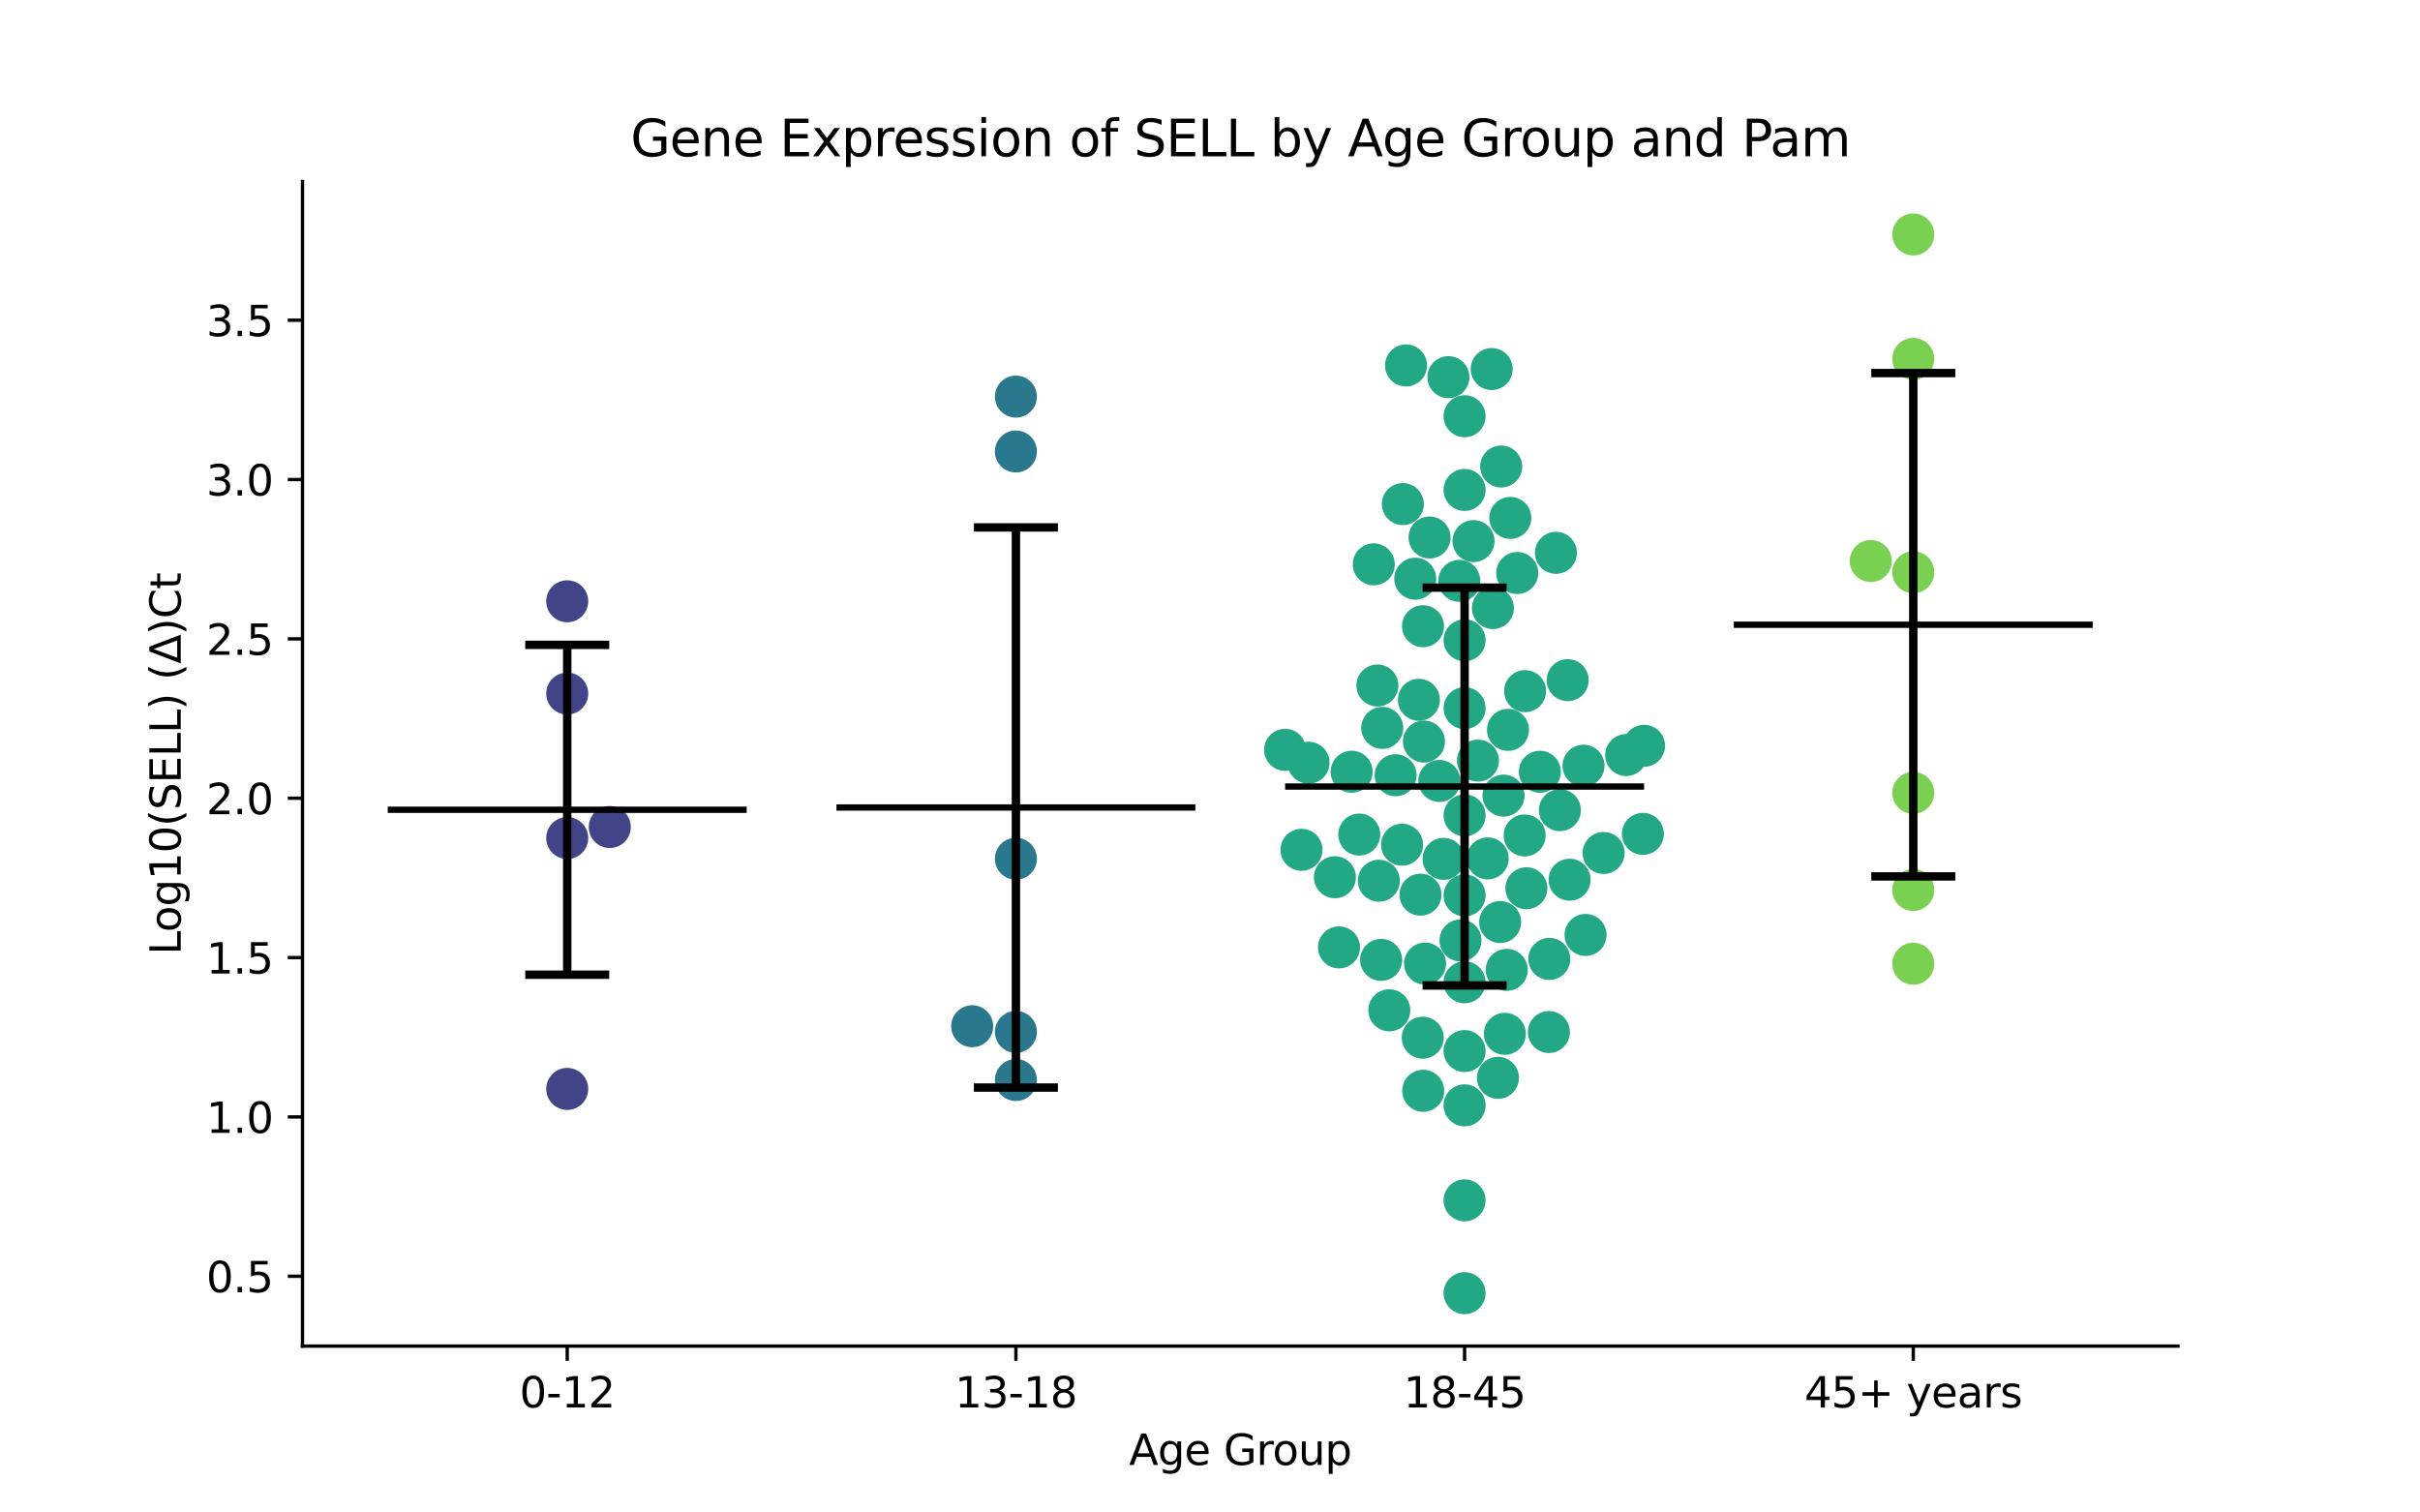 <?xml version="1.0" encoding="utf-8" standalone="no"?>
<!DOCTYPE svg PUBLIC "-//W3C//DTD SVG 1.1//EN"
  "http://www.w3.org/Graphics/SVG/1.1/DTD/svg11.dtd">
<svg xmlns:xlink="http://www.w3.org/1999/xlink" width="576pt" height="360pt" viewBox="0 0 576 360" xmlns="http://www.w3.org/2000/svg" version="1.1">
 <defs>
  <style type="text/css">*{stroke-linejoin: round; stroke-linecap: butt}</style>
 </defs>
 <g id="figure_1">
  <g id="patch_1">
   <path d="M 0 360 
L 576 360 
L 576 0 
L 0 0 
z
" style="fill: #ffffff"/>
  </g>
  <g id="axes_1">
   <g id="patch_2">
    <path d="M 72 320.4 
L 518.4 320.4 
L 518.4 43.2 
L 72 43.2 
z
" style="fill: #ffffff"/>
   </g>
   <g id="PathCollection_1">
    <defs>
     <path id="C0_0_afba7a6659" d="M 0 5 
C 1.326 5 2.598 4.473 3.536 3.536 
C 4.473 2.598 5 1.326 5 -0 
C 5 -1.326 4.473 -2.598 3.536 -3.536 
C 2.598 -4.473 1.326 -5 0 -5 
C -1.326 -5 -2.598 -4.473 -3.536 -3.536 
C -4.473 -2.598 -5 -1.326 -5 0 
C -5 1.326 -4.473 2.598 -3.536 3.536 
C -2.598 4.473 -1.326 5 0 5 
z
"/>
    </defs>
    <g clip-path="url(#p7cec941203)">
     <use xlink:href="#C0_0_afba7a6659" x="145.14" y="196.845" style="fill: #414487"/>
    </g>
    <g clip-path="url(#p7cec941203)">
     <use xlink:href="#C0_0_afba7a6659" x="135.009" y="199.471" style="fill: #414487"/>
    </g>
    <g clip-path="url(#p7cec941203)">
     <use xlink:href="#C0_0_afba7a6659" x="135.009" y="143.119" style="fill: #414487"/>
    </g>
    <g clip-path="url(#p7cec941203)">
     <use xlink:href="#C0_0_afba7a6659" x="135.009" y="259.182" style="fill: #414487"/>
    </g>
    <g clip-path="url(#p7cec941203)">
     <use xlink:href="#C0_0_afba7a6659" x="135.009" y="165.081" style="fill: #414487"/>
    </g>
   </g>
   <g id="PathCollection_2">
    <defs>
     <path id="C1_0_1afc6a3af4" d="M 0 5 
C 1.326 5 2.598 4.473 3.536 3.536 
C 4.473 2.598 5 1.326 5 -0 
C 5 -1.326 4.473 -2.598 3.536 -3.536 
C 2.598 -4.473 1.326 -5 0 -5 
C -1.326 -5 -2.598 -4.473 -3.536 -3.536 
C -4.473 -2.598 -5 -1.326 -5 0 
C -5 1.326 -4.473 2.598 -3.536 3.536 
C -2.598 4.473 -1.326 5 0 5 
z
"/>
    </defs>
    <g clip-path="url(#p7cec941203)">
     <use xlink:href="#C1_0_1afc6a3af4" x="241.803" y="245.612" style="fill: #2a788e"/>
    </g>
    <g clip-path="url(#p7cec941203)">
     <use xlink:href="#C1_0_1afc6a3af4" x="241.803" y="257.061" style="fill: #2a788e"/>
    </g>
    <g clip-path="url(#p7cec941203)">
     <use xlink:href="#C1_0_1afc6a3af4" x="241.803" y="107.458" style="fill: #2a788e"/>
    </g>
    <g clip-path="url(#p7cec941203)">
     <use xlink:href="#C1_0_1afc6a3af4" x="241.803" y="94.395" style="fill: #2a788e"/>
    </g>
    <g clip-path="url(#p7cec941203)">
     <use xlink:href="#C1_0_1afc6a3af4" x="241.803" y="204.395" style="fill: #2a788e"/>
    </g>
    <g clip-path="url(#p7cec941203)">
     <use xlink:href="#C1_0_1afc6a3af4" x="231.399" y="244.264" style="fill: #2a788e"/>
    </g>
   </g>
   <g id="PathCollection_3">
    <defs>
     <path id="C2_0_639f86ba5f" d="M 0 5 
C 1.326 5 2.598 4.473 3.536 3.536 
C 4.473 2.598 5 1.326 5 -0 
C 5 -1.326 4.473 -2.598 3.536 -3.536 
C 2.598 -4.473 1.326 -5 0 -5 
C -1.326 -5 -2.598 -4.473 -3.536 -3.536 
C -4.473 -2.598 -5 -1.326 -5 0 
C -5 1.326 -4.473 2.598 -3.536 3.536 
C -2.598 4.473 -1.326 5 0 5 
z
"/>
    </defs>
    <g clip-path="url(#p7cec941203)">
     <use xlink:href="#C2_0_639f86ba5f" x="343.596" y="204.43" style="fill: #22a884"/>
    </g>
    <g clip-path="url(#p7cec941203)">
     <use xlink:href="#C2_0_639f86ba5f" x="317.73" y="208.802" style="fill: #22a884"/>
    </g>
    <g clip-path="url(#p7cec941203)">
     <use xlink:href="#C2_0_639f86ba5f" x="357.864" y="189.369" style="fill: #22a884"/>
    </g>
    <g clip-path="url(#p7cec941203)">
     <use xlink:href="#C2_0_639f86ba5f" x="318.706" y="225.495" style="fill: #22a884"/>
    </g>
    <g clip-path="url(#p7cec941203)">
     <use xlink:href="#C2_0_639f86ba5f" x="342.582" y="185.875" style="fill: #22a884"/>
    </g>
    <g clip-path="url(#p7cec941203)">
     <use xlink:href="#C2_0_639f86ba5f" x="363.003" y="164.504" style="fill: #22a884"/>
    </g>
    <g clip-path="url(#p7cec941203)">
     <use xlink:href="#C2_0_639f86ba5f" x="323.523" y="198.639" style="fill: #22a884"/>
    </g>
    <g clip-path="url(#p7cec941203)">
     <use xlink:href="#C2_0_639f86ba5f" x="327.845" y="163.158" style="fill: #22a884"/>
    </g>
    <g clip-path="url(#p7cec941203)">
     <use xlink:href="#C2_0_639f86ba5f" x="361.128" y="136.389" style="fill: #22a884"/>
    </g>
    <g clip-path="url(#p7cec941203)">
     <use xlink:href="#C2_0_639f86ba5f" x="340.262" y="127.939" style="fill: #22a884"/>
    </g>
    <g clip-path="url(#p7cec941203)">
     <use xlink:href="#C2_0_639f86ba5f" x="391.315" y="177.513" style="fill: #22a884"/>
    </g>
    <g clip-path="url(#p7cec941203)">
     <use xlink:href="#C2_0_639f86ba5f" x="344.748" y="89.768" style="fill: #22a884"/>
    </g>
    <g clip-path="url(#p7cec941203)">
     <use xlink:href="#C2_0_639f86ba5f" x="337.716" y="166.567" style="fill: #22a884"/>
    </g>
    <g clip-path="url(#p7cec941203)">
     <use xlink:href="#C2_0_639f86ba5f" x="305.879" y="178.481" style="fill: #22a884"/>
    </g>
    <g clip-path="url(#p7cec941203)">
     <use xlink:href="#C2_0_639f86ba5f" x="359.48" y="123.27" style="fill: #22a884"/>
    </g>
    <g clip-path="url(#p7cec941203)">
     <use xlink:href="#C2_0_639f86ba5f" x="321.715" y="183.69" style="fill: #22a884"/>
    </g>
    <g clip-path="url(#p7cec941203)">
     <use xlink:href="#C2_0_639f86ba5f" x="355.339" y="144.732" style="fill: #22a884"/>
    </g>
    <g clip-path="url(#p7cec941203)">
     <use xlink:href="#C2_0_639f86ba5f" x="311.46" y="181.545" style="fill: #22a884"/>
    </g>
    <g clip-path="url(#p7cec941203)">
     <use xlink:href="#C2_0_639f86ba5f" x="328.994" y="173.253" style="fill: #22a884"/>
    </g>
    <g clip-path="url(#p7cec941203)">
     <use xlink:href="#C2_0_639f86ba5f" x="391.034" y="198.476" style="fill: #22a884"/>
    </g>
    <g clip-path="url(#p7cec941203)">
     <use xlink:href="#C2_0_639f86ba5f" x="357.31" y="111.037" style="fill: #22a884"/>
    </g>
    <g clip-path="url(#p7cec941203)">
     <use xlink:href="#C2_0_639f86ba5f" x="351.772" y="181.037" style="fill: #22a884"/>
    </g>
    <g clip-path="url(#p7cec941203)">
     <use xlink:href="#C2_0_639f86ba5f" x="350.724" y="128.79" style="fill: #22a884"/>
    </g>
    <g clip-path="url(#p7cec941203)">
     <use xlink:href="#C2_0_639f86ba5f" x="366.509" y="183.694" style="fill: #22a884"/>
    </g>
    <g clip-path="url(#p7cec941203)">
     <use xlink:href="#C2_0_639f86ba5f" x="348.597" y="152.398" style="fill: #22a884"/>
    </g>
    <g clip-path="url(#p7cec941203)">
     <use xlink:href="#C2_0_639f86ba5f" x="333.902" y="119.983" style="fill: #22a884"/>
    </g>
    <g clip-path="url(#p7cec941203)">
     <use xlink:href="#C2_0_639f86ba5f" x="332.179" y="184.521" style="fill: #22a884"/>
    </g>
    <g clip-path="url(#p7cec941203)">
     <use xlink:href="#C2_0_639f86ba5f" x="348.597" y="99.072" style="fill: #22a884"/>
    </g>
    <g clip-path="url(#p7cec941203)">
     <use xlink:href="#C2_0_639f86ba5f" x="355.051" y="87.841" style="fill: #22a884"/>
    </g>
    <g clip-path="url(#p7cec941203)">
     <use xlink:href="#C2_0_639f86ba5f" x="348.597" y="233.799" style="fill: #22a884"/>
    </g>
    <g clip-path="url(#p7cec941203)">
     <use xlink:href="#C2_0_639f86ba5f" x="347.339" y="138.256" style="fill: #22a884"/>
    </g>
    <g clip-path="url(#p7cec941203)">
     <use xlink:href="#C2_0_639f86ba5f" x="348.597" y="116.617" style="fill: #22a884"/>
    </g>
    <g clip-path="url(#p7cec941203)">
     <use xlink:href="#C2_0_639f86ba5f" x="334.662" y="86.987" style="fill: #22a884"/>
    </g>
    <g clip-path="url(#p7cec941203)">
     <use xlink:href="#C2_0_639f86ba5f" x="309.777" y="202.273" style="fill: #22a884"/>
    </g>
    <g clip-path="url(#p7cec941203)">
     <use xlink:href="#C2_0_639f86ba5f" x="338.747" y="259.628" style="fill: #22a884"/>
    </g>
    <g clip-path="url(#p7cec941203)">
     <use xlink:href="#C2_0_639f86ba5f" x="368.664" y="245.643" style="fill: #22a884"/>
    </g>
    <g clip-path="url(#p7cec941203)">
     <use xlink:href="#C2_0_639f86ba5f" x="338.642" y="246.99" style="fill: #22a884"/>
    </g>
    <g clip-path="url(#p7cec941203)">
     <use xlink:href="#C2_0_639f86ba5f" x="373.585" y="209.389" style="fill: #22a884"/>
    </g>
    <g clip-path="url(#p7cec941203)">
     <use xlink:href="#C2_0_639f86ba5f" x="348.597" y="307.8" style="fill: #22a884"/>
    </g>
    <g clip-path="url(#p7cec941203)">
     <use xlink:href="#C2_0_639f86ba5f" x="348.597" y="194.071" style="fill: #22a884"/>
    </g>
    <g clip-path="url(#p7cec941203)">
     <use xlink:href="#C2_0_639f86ba5f" x="362.89" y="198.85" style="fill: #22a884"/>
    </g>
    <g clip-path="url(#p7cec941203)">
     <use xlink:href="#C2_0_639f86ba5f" x="330.681" y="240.47" style="fill: #22a884"/>
    </g>
    <g clip-path="url(#p7cec941203)">
     <use xlink:href="#C2_0_639f86ba5f" x="328.73" y="228.473" style="fill: #22a884"/>
    </g>
    <g clip-path="url(#p7cec941203)">
     <use xlink:href="#C2_0_639f86ba5f" x="348.597" y="168.545" style="fill: #22a884"/>
    </g>
    <g clip-path="url(#p7cec941203)">
     <use xlink:href="#C2_0_639f86ba5f" x="371.276" y="192.833" style="fill: #22a884"/>
    </g>
    <g clip-path="url(#p7cec941203)">
     <use xlink:href="#C2_0_639f86ba5f" x="357.063" y="219.459" style="fill: #22a884"/>
    </g>
    <g clip-path="url(#p7cec941203)">
     <use xlink:href="#C2_0_639f86ba5f" x="356.535" y="256.546" style="fill: #22a884"/>
    </g>
    <g clip-path="url(#p7cec941203)">
     <use xlink:href="#C2_0_639f86ba5f" x="348.597" y="250.17" style="fill: #22a884"/>
    </g>
    <g clip-path="url(#p7cec941203)">
     <use xlink:href="#C2_0_639f86ba5f" x="328.193" y="209.632" style="fill: #22a884"/>
    </g>
    <g clip-path="url(#p7cec941203)">
     <use xlink:href="#C2_0_639f86ba5f" x="363.303" y="211.417" style="fill: #22a884"/>
    </g>
    <g clip-path="url(#p7cec941203)">
     <use xlink:href="#C2_0_639f86ba5f" x="358.93" y="173.721" style="fill: #22a884"/>
    </g>
    <g clip-path="url(#p7cec941203)">
     <use xlink:href="#C2_0_639f86ba5f" x="381.682" y="203.023" style="fill: #22a884"/>
    </g>
    <g clip-path="url(#p7cec941203)">
     <use xlink:href="#C2_0_639f86ba5f" x="348.597" y="213.118" style="fill: #22a884"/>
    </g>
    <g clip-path="url(#p7cec941203)">
     <use xlink:href="#C2_0_639f86ba5f" x="338.702" y="149.053" style="fill: #22a884"/>
    </g>
    <g clip-path="url(#p7cec941203)">
     <use xlink:href="#C2_0_639f86ba5f" x="333.712" y="201.056" style="fill: #22a884"/>
    </g>
    <g clip-path="url(#p7cec941203)">
     <use xlink:href="#C2_0_639f86ba5f" x="368.766" y="228.24" style="fill: #22a884"/>
    </g>
    <g clip-path="url(#p7cec941203)">
     <use xlink:href="#C2_0_639f86ba5f" x="339.189" y="229.36" style="fill: #22a884"/>
    </g>
    <g clip-path="url(#p7cec941203)">
     <use xlink:href="#C2_0_639f86ba5f" x="373.138" y="161.889" style="fill: #22a884"/>
    </g>
    <g clip-path="url(#p7cec941203)">
     <use xlink:href="#C2_0_639f86ba5f" x="354.095" y="204.313" style="fill: #22a884"/>
    </g>
    <g clip-path="url(#p7cec941203)">
     <use xlink:href="#C2_0_639f86ba5f" x="348.597" y="263.091" style="fill: #22a884"/>
    </g>
    <g clip-path="url(#p7cec941203)">
     <use xlink:href="#C2_0_639f86ba5f" x="387.056" y="179.718" style="fill: #22a884"/>
    </g>
    <g clip-path="url(#p7cec941203)">
     <use xlink:href="#C2_0_639f86ba5f" x="358.631" y="230.852" style="fill: #22a884"/>
    </g>
    <g clip-path="url(#p7cec941203)">
     <use xlink:href="#C2_0_639f86ba5f" x="326.985" y="134.323" style="fill: #22a884"/>
    </g>
    <g clip-path="url(#p7cec941203)">
     <use xlink:href="#C2_0_639f86ba5f" x="336.853" y="137.742" style="fill: #22a884"/>
    </g>
    <g clip-path="url(#p7cec941203)">
     <use xlink:href="#C2_0_639f86ba5f" x="370.336" y="131.583" style="fill: #22a884"/>
    </g>
    <g clip-path="url(#p7cec941203)">
     <use xlink:href="#C2_0_639f86ba5f" x="347.625" y="223.842" style="fill: #22a884"/>
    </g>
    <g clip-path="url(#p7cec941203)">
     <use xlink:href="#C2_0_639f86ba5f" x="348.597" y="285.707" style="fill: #22a884"/>
    </g>
    <g clip-path="url(#p7cec941203)">
     <use xlink:href="#C2_0_639f86ba5f" x="358.174" y="246.069" style="fill: #22a884"/>
    </g>
    <g clip-path="url(#p7cec941203)">
     <use xlink:href="#C2_0_639f86ba5f" x="338.099" y="212.95" style="fill: #22a884"/>
    </g>
    <g clip-path="url(#p7cec941203)">
     <use xlink:href="#C2_0_639f86ba5f" x="377.388" y="222.532" style="fill: #22a884"/>
    </g>
    <g clip-path="url(#p7cec941203)">
     <use xlink:href="#C2_0_639f86ba5f" x="338.924" y="176.501" style="fill: #22a884"/>
    </g>
    <g clip-path="url(#p7cec941203)">
     <use xlink:href="#C2_0_639f86ba5f" x="376.9" y="182.256" style="fill: #22a884"/>
    </g>
   </g>
   <g id="PathCollection_4">
    <defs>
     <path id="C3_0_ea551d5906" d="M 0 5 
C 1.326 5 2.598 4.473 3.536 3.536 
C 4.473 2.598 5 1.326 5 -0 
C 5 -1.326 4.473 -2.598 3.536 -3.536 
C 2.598 -4.473 1.326 -5 0 -5 
C -1.326 -5 -2.598 -4.473 -3.536 -3.536 
C -4.473 -2.598 -5 -1.326 -5 0 
C -5 1.326 -4.473 2.598 -3.536 3.536 
C -2.598 4.473 -1.326 5 0 5 
z
"/>
    </defs>
    <g clip-path="url(#p7cec941203)">
     <use xlink:href="#C3_0_ea551d5906" x="455.391" y="211.824" style="fill: #7ad151"/>
    </g>
    <g clip-path="url(#p7cec941203)">
     <use xlink:href="#C3_0_ea551d5906" x="445.273" y="133.534" style="fill: #7ad151"/>
    </g>
    <g clip-path="url(#p7cec941203)">
     <use xlink:href="#C3_0_ea551d5906" x="455.391" y="55.8" style="fill: #7ad151"/>
    </g>
    <g clip-path="url(#p7cec941203)">
     <use xlink:href="#C3_0_ea551d5906" x="455.391" y="229.39" style="fill: #7ad151"/>
    </g>
    <g clip-path="url(#p7cec941203)">
     <use xlink:href="#C3_0_ea551d5906" x="455.391" y="136.207" style="fill: #7ad151"/>
    </g>
    <g clip-path="url(#p7cec941203)">
     <use xlink:href="#C3_0_ea551d5906" x="455.391" y="85.426" style="fill: #7ad151"/>
    </g>
    <g clip-path="url(#p7cec941203)">
     <use xlink:href="#C3_0_ea551d5906" x="455.391" y="188.714" style="fill: #7ad151"/>
    </g>
   </g>
   <g id="matplotlib.axis_1">
    <g id="xtick_1">
     <g id="line2d_1">
      <defs>
       <path id="m399b4a5ace" d="M 0 0 
L 0 3.5 
" style="stroke: #000000; stroke-width: 0.8"/>
      </defs>
      <g>
       <use xlink:href="#m399b4a5ace" x="135.009" y="320.4" style="stroke: #000000; stroke-width: 0.8"/>
      </g>
     </g>
     <g id="text_1">
      <!-- 0-12 -->
      <g transform="translate(123.661 334.998) scale(0.1 -0.1)">
       <defs>
        <path id="DejaVuSans-30" d="M 2034 4250 
Q 1547 4250 1301 3770 
Q 1056 3291 1056 2328 
Q 1056 1369 1301 889 
Q 1547 409 2034 409 
Q 2525 409 2770 889 
Q 3016 1369 3016 2328 
Q 3016 3291 2770 3770 
Q 2525 4250 2034 4250 
z
M 2034 4750 
Q 2819 4750 3233 4129 
Q 3647 3509 3647 2328 
Q 3647 1150 3233 529 
Q 2819 -91 2034 -91 
Q 1250 -91 836 529 
Q 422 1150 422 2328 
Q 422 3509 836 4129 
Q 1250 4750 2034 4750 
z
" transform="scale(0.016)"/>
        <path id="DejaVuSans-2d" d="M 313 2009 
L 1997 2009 
L 1997 1497 
L 313 1497 
L 313 2009 
z
" transform="scale(0.016)"/>
        <path id="DejaVuSans-31" d="M 794 531 
L 1825 531 
L 1825 4091 
L 703 3866 
L 703 4441 
L 1819 4666 
L 2450 4666 
L 2450 531 
L 3481 531 
L 3481 0 
L 794 0 
L 794 531 
z
" transform="scale(0.016)"/>
        <path id="DejaVuSans-32" d="M 1228 531 
L 3431 531 
L 3431 0 
L 469 0 
L 469 531 
Q 828 903 1448 1529 
Q 2069 2156 2228 2338 
Q 2531 2678 2651 2914 
Q 2772 3150 2772 3378 
Q 2772 3750 2511 3984 
Q 2250 4219 1831 4219 
Q 1534 4219 1204 4116 
Q 875 4013 500 3803 
L 500 4441 
Q 881 4594 1212 4672 
Q 1544 4750 1819 4750 
Q 2544 4750 2975 4387 
Q 3406 4025 3406 3419 
Q 3406 3131 3298 2873 
Q 3191 2616 2906 2266 
Q 2828 2175 2409 1742 
Q 1991 1309 1228 531 
z
" transform="scale(0.016)"/>
       </defs>
       <use xlink:href="#DejaVuSans-30"/>
       <use xlink:href="#DejaVuSans-2d" x="63.623"/>
       <use xlink:href="#DejaVuSans-31" x="99.707"/>
       <use xlink:href="#DejaVuSans-32" x="163.33"/>
      </g>
     </g>
    </g>
    <g id="xtick_2">
     <g id="line2d_2">
      <g>
       <use xlink:href="#m399b4a5ace" x="241.803" y="320.4" style="stroke: #000000; stroke-width: 0.8"/>
      </g>
     </g>
     <g id="text_2">
      <!-- 13-18 -->
      <g transform="translate(227.274 334.998) scale(0.1 -0.1)">
       <defs>
        <path id="DejaVuSans-33" d="M 2597 2516 
Q 3050 2419 3304 2112 
Q 3559 1806 3559 1356 
Q 3559 666 3084 287 
Q 2609 -91 1734 -91 
Q 1441 -91 1130 -33 
Q 819 25 488 141 
L 488 750 
Q 750 597 1062 519 
Q 1375 441 1716 441 
Q 2309 441 2620 675 
Q 2931 909 2931 1356 
Q 2931 1769 2642 2001 
Q 2353 2234 1838 2234 
L 1294 2234 
L 1294 2753 
L 1863 2753 
Q 2328 2753 2575 2939 
Q 2822 3125 2822 3475 
Q 2822 3834 2567 4026 
Q 2313 4219 1838 4219 
Q 1578 4219 1281 4162 
Q 984 4106 628 3988 
L 628 4550 
Q 988 4650 1302 4700 
Q 1616 4750 1894 4750 
Q 2613 4750 3031 4423 
Q 3450 4097 3450 3541 
Q 3450 3153 3228 2886 
Q 3006 2619 2597 2516 
z
" transform="scale(0.016)"/>
        <path id="DejaVuSans-38" d="M 2034 2216 
Q 1584 2216 1326 1975 
Q 1069 1734 1069 1313 
Q 1069 891 1326 650 
Q 1584 409 2034 409 
Q 2484 409 2743 651 
Q 3003 894 3003 1313 
Q 3003 1734 2745 1975 
Q 2488 2216 2034 2216 
z
M 1403 2484 
Q 997 2584 770 2862 
Q 544 3141 544 3541 
Q 544 4100 942 4425 
Q 1341 4750 2034 4750 
Q 2731 4750 3128 4425 
Q 3525 4100 3525 3541 
Q 3525 3141 3298 2862 
Q 3072 2584 2669 2484 
Q 3125 2378 3379 2068 
Q 3634 1759 3634 1313 
Q 3634 634 3220 271 
Q 2806 -91 2034 -91 
Q 1263 -91 848 271 
Q 434 634 434 1313 
Q 434 1759 690 2068 
Q 947 2378 1403 2484 
z
M 1172 3481 
Q 1172 3119 1398 2916 
Q 1625 2713 2034 2713 
Q 2441 2713 2670 2916 
Q 2900 3119 2900 3481 
Q 2900 3844 2670 4047 
Q 2441 4250 2034 4250 
Q 1625 4250 1398 4047 
Q 1172 3844 1172 3481 
z
" transform="scale(0.016)"/>
       </defs>
       <use xlink:href="#DejaVuSans-31"/>
       <use xlink:href="#DejaVuSans-33" x="63.623"/>
       <use xlink:href="#DejaVuSans-2d" x="127.246"/>
       <use xlink:href="#DejaVuSans-31" x="163.33"/>
       <use xlink:href="#DejaVuSans-38" x="226.953"/>
      </g>
     </g>
    </g>
    <g id="xtick_3">
     <g id="line2d_3">
      <g>
       <use xlink:href="#m399b4a5ace" x="348.597" y="320.4" style="stroke: #000000; stroke-width: 0.8"/>
      </g>
     </g>
     <g id="text_3">
      <!-- 18-45 -->
      <g transform="translate(334.068 334.998) scale(0.1 -0.1)">
       <defs>
        <path id="DejaVuSans-34" d="M 2419 4116 
L 825 1625 
L 2419 1625 
L 2419 4116 
z
M 2253 4666 
L 3047 4666 
L 3047 1625 
L 3713 1625 
L 3713 1100 
L 3047 1100 
L 3047 0 
L 2419 0 
L 2419 1100 
L 313 1100 
L 313 1709 
L 2253 4666 
z
" transform="scale(0.016)"/>
        <path id="DejaVuSans-35" d="M 691 4666 
L 3169 4666 
L 3169 4134 
L 1269 4134 
L 1269 2991 
Q 1406 3038 1543 3061 
Q 1681 3084 1819 3084 
Q 2600 3084 3056 2656 
Q 3513 2228 3513 1497 
Q 3513 744 3044 326 
Q 2575 -91 1722 -91 
Q 1428 -91 1123 -41 
Q 819 9 494 109 
L 494 744 
Q 775 591 1075 516 
Q 1375 441 1709 441 
Q 2250 441 2565 725 
Q 2881 1009 2881 1497 
Q 2881 1984 2565 2268 
Q 2250 2553 1709 2553 
Q 1456 2553 1204 2497 
Q 953 2441 691 2322 
L 691 4666 
z
" transform="scale(0.016)"/>
       </defs>
       <use xlink:href="#DejaVuSans-31"/>
       <use xlink:href="#DejaVuSans-38" x="63.623"/>
       <use xlink:href="#DejaVuSans-2d" x="127.246"/>
       <use xlink:href="#DejaVuSans-34" x="163.33"/>
       <use xlink:href="#DejaVuSans-35" x="226.953"/>
      </g>
     </g>
    </g>
    <g id="xtick_4">
     <g id="line2d_4">
      <g>
       <use xlink:href="#m399b4a5ace" x="455.391" y="320.4" style="stroke: #000000; stroke-width: 0.8"/>
      </g>
     </g>
     <g id="text_4">
      <!-- 45+ years -->
      <g transform="translate(429.49 334.998) scale(0.1 -0.1)">
       <defs>
        <path id="DejaVuSans-2b" d="M 2944 4013 
L 2944 2272 
L 4684 2272 
L 4684 1741 
L 2944 1741 
L 2944 0 
L 2419 0 
L 2419 1741 
L 678 1741 
L 678 2272 
L 2419 2272 
L 2419 4013 
L 2944 4013 
z
" transform="scale(0.016)"/>
        <path id="DejaVuSans-20" transform="scale(0.016)"/>
        <path id="DejaVuSans-79" d="M 2059 -325 
Q 1816 -950 1584 -1140 
Q 1353 -1331 966 -1331 
L 506 -1331 
L 506 -850 
L 844 -850 
Q 1081 -850 1212 -737 
Q 1344 -625 1503 -206 
L 1606 56 
L 191 3500 
L 800 3500 
L 1894 763 
L 2988 3500 
L 3597 3500 
L 2059 -325 
z
" transform="scale(0.016)"/>
        <path id="DejaVuSans-65" d="M 3597 1894 
L 3597 1613 
L 953 1613 
Q 991 1019 1311 708 
Q 1631 397 2203 397 
Q 2534 397 2845 478 
Q 3156 559 3463 722 
L 3463 178 
Q 3153 47 2828 -22 
Q 2503 -91 2169 -91 
Q 1331 -91 842 396 
Q 353 884 353 1716 
Q 353 2575 817 3079 
Q 1281 3584 2069 3584 
Q 2775 3584 3186 3129 
Q 3597 2675 3597 1894 
z
M 3022 2063 
Q 3016 2534 2758 2815 
Q 2500 3097 2075 3097 
Q 1594 3097 1305 2825 
Q 1016 2553 972 2059 
L 3022 2063 
z
" transform="scale(0.016)"/>
        <path id="DejaVuSans-61" d="M 2194 1759 
Q 1497 1759 1228 1600 
Q 959 1441 959 1056 
Q 959 750 1161 570 
Q 1363 391 1709 391 
Q 2188 391 2477 730 
Q 2766 1069 2766 1631 
L 2766 1759 
L 2194 1759 
z
M 3341 1997 
L 3341 0 
L 2766 0 
L 2766 531 
Q 2569 213 2275 61 
Q 1981 -91 1556 -91 
Q 1019 -91 701 211 
Q 384 513 384 1019 
Q 384 1609 779 1909 
Q 1175 2209 1959 2209 
L 2766 2209 
L 2766 2266 
Q 2766 2663 2505 2880 
Q 2244 3097 1772 3097 
Q 1472 3097 1187 3025 
Q 903 2953 641 2809 
L 641 3341 
Q 956 3463 1253 3523 
Q 1550 3584 1831 3584 
Q 2591 3584 2966 3190 
Q 3341 2797 3341 1997 
z
" transform="scale(0.016)"/>
        <path id="DejaVuSans-72" d="M 2631 2963 
Q 2534 3019 2420 3045 
Q 2306 3072 2169 3072 
Q 1681 3072 1420 2755 
Q 1159 2438 1159 1844 
L 1159 0 
L 581 0 
L 581 3500 
L 1159 3500 
L 1159 2956 
Q 1341 3275 1631 3429 
Q 1922 3584 2338 3584 
Q 2397 3584 2469 3576 
Q 2541 3569 2628 3553 
L 2631 2963 
z
" transform="scale(0.016)"/>
        <path id="DejaVuSans-73" d="M 2834 3397 
L 2834 2853 
Q 2591 2978 2328 3040 
Q 2066 3103 1784 3103 
Q 1356 3103 1142 2972 
Q 928 2841 928 2578 
Q 928 2378 1081 2264 
Q 1234 2150 1697 2047 
L 1894 2003 
Q 2506 1872 2764 1633 
Q 3022 1394 3022 966 
Q 3022 478 2636 193 
Q 2250 -91 1575 -91 
Q 1294 -91 989 -36 
Q 684 19 347 128 
L 347 722 
Q 666 556 975 473 
Q 1284 391 1588 391 
Q 1994 391 2212 530 
Q 2431 669 2431 922 
Q 2431 1156 2273 1281 
Q 2116 1406 1581 1522 
L 1381 1569 
Q 847 1681 609 1914 
Q 372 2147 372 2553 
Q 372 3047 722 3315 
Q 1072 3584 1716 3584 
Q 2034 3584 2315 3537 
Q 2597 3491 2834 3397 
z
" transform="scale(0.016)"/>
       </defs>
       <use xlink:href="#DejaVuSans-34"/>
       <use xlink:href="#DejaVuSans-35" x="63.623"/>
       <use xlink:href="#DejaVuSans-2b" x="127.246"/>
       <use xlink:href="#DejaVuSans-20" x="211.035"/>
       <use xlink:href="#DejaVuSans-79" x="242.822"/>
       <use xlink:href="#DejaVuSans-65" x="302.002"/>
       <use xlink:href="#DejaVuSans-61" x="363.525"/>
       <use xlink:href="#DejaVuSans-72" x="424.805"/>
       <use xlink:href="#DejaVuSans-73" x="465.918"/>
      </g>
     </g>
    </g>
    <g id="text_5">
     <!-- Age Group -->
     <g transform="translate(268.72 348.677) scale(0.1 -0.1)">
      <defs>
       <path id="DejaVuSans-41" d="M 2188 4044 
L 1331 1722 
L 3047 1722 
L 2188 4044 
z
M 1831 4666 
L 2547 4666 
L 4325 0 
L 3669 0 
L 3244 1197 
L 1141 1197 
L 716 0 
L 50 0 
L 1831 4666 
z
" transform="scale(0.016)"/>
       <path id="DejaVuSans-67" d="M 2906 1791 
Q 2906 2416 2648 2759 
Q 2391 3103 1925 3103 
Q 1463 3103 1205 2759 
Q 947 2416 947 1791 
Q 947 1169 1205 825 
Q 1463 481 1925 481 
Q 2391 481 2648 825 
Q 2906 1169 2906 1791 
z
M 3481 434 
Q 3481 -459 3084 -895 
Q 2688 -1331 1869 -1331 
Q 1566 -1331 1297 -1286 
Q 1028 -1241 775 -1147 
L 775 -588 
Q 1028 -725 1275 -790 
Q 1522 -856 1778 -856 
Q 2344 -856 2625 -561 
Q 2906 -266 2906 331 
L 2906 616 
Q 2728 306 2450 153 
Q 2172 0 1784 0 
Q 1141 0 747 490 
Q 353 981 353 1791 
Q 353 2603 747 3093 
Q 1141 3584 1784 3584 
Q 2172 3584 2450 3431 
Q 2728 3278 2906 2969 
L 2906 3500 
L 3481 3500 
L 3481 434 
z
" transform="scale(0.016)"/>
       <path id="DejaVuSans-47" d="M 3809 666 
L 3809 1919 
L 2778 1919 
L 2778 2438 
L 4434 2438 
L 4434 434 
Q 4069 175 3628 42 
Q 3188 -91 2688 -91 
Q 1594 -91 976 548 
Q 359 1188 359 2328 
Q 359 3472 976 4111 
Q 1594 4750 2688 4750 
Q 3144 4750 3555 4637 
Q 3966 4525 4313 4306 
L 4313 3634 
Q 3963 3931 3569 4081 
Q 3175 4231 2741 4231 
Q 1884 4231 1454 3753 
Q 1025 3275 1025 2328 
Q 1025 1384 1454 906 
Q 1884 428 2741 428 
Q 3075 428 3337 486 
Q 3600 544 3809 666 
z
" transform="scale(0.016)"/>
       <path id="DejaVuSans-6f" d="M 1959 3097 
Q 1497 3097 1228 2736 
Q 959 2375 959 1747 
Q 959 1119 1226 758 
Q 1494 397 1959 397 
Q 2419 397 2687 759 
Q 2956 1122 2956 1747 
Q 2956 2369 2687 2733 
Q 2419 3097 1959 3097 
z
M 1959 3584 
Q 2709 3584 3137 3096 
Q 3566 2609 3566 1747 
Q 3566 888 3137 398 
Q 2709 -91 1959 -91 
Q 1206 -91 779 398 
Q 353 888 353 1747 
Q 353 2609 779 3096 
Q 1206 3584 1959 3584 
z
" transform="scale(0.016)"/>
       <path id="DejaVuSans-75" d="M 544 1381 
L 544 3500 
L 1119 3500 
L 1119 1403 
Q 1119 906 1312 657 
Q 1506 409 1894 409 
Q 2359 409 2629 706 
Q 2900 1003 2900 1516 
L 2900 3500 
L 3475 3500 
L 3475 0 
L 2900 0 
L 2900 538 
Q 2691 219 2414 64 
Q 2138 -91 1772 -91 
Q 1169 -91 856 284 
Q 544 659 544 1381 
z
M 1991 3584 
L 1991 3584 
z
" transform="scale(0.016)"/>
       <path id="DejaVuSans-70" d="M 1159 525 
L 1159 -1331 
L 581 -1331 
L 581 3500 
L 1159 3500 
L 1159 2969 
Q 1341 3281 1617 3432 
Q 1894 3584 2278 3584 
Q 2916 3584 3314 3078 
Q 3713 2572 3713 1747 
Q 3713 922 3314 415 
Q 2916 -91 2278 -91 
Q 1894 -91 1617 61 
Q 1341 213 1159 525 
z
M 3116 1747 
Q 3116 2381 2855 2742 
Q 2594 3103 2138 3103 
Q 1681 3103 1420 2742 
Q 1159 2381 1159 1747 
Q 1159 1113 1420 752 
Q 1681 391 2138 391 
Q 2594 391 2855 752 
Q 3116 1113 3116 1747 
z
" transform="scale(0.016)"/>
      </defs>
      <use xlink:href="#DejaVuSans-41"/>
      <use xlink:href="#DejaVuSans-67" x="68.408"/>
      <use xlink:href="#DejaVuSans-65" x="131.885"/>
      <use xlink:href="#DejaVuSans-20" x="193.408"/>
      <use xlink:href="#DejaVuSans-47" x="225.195"/>
      <use xlink:href="#DejaVuSans-72" x="302.686"/>
      <use xlink:href="#DejaVuSans-6f" x="341.549"/>
      <use xlink:href="#DejaVuSans-75" x="402.73"/>
      <use xlink:href="#DejaVuSans-70" x="466.109"/>
     </g>
    </g>
   </g>
   <g id="matplotlib.axis_2">
    <g id="ytick_1">
     <g id="line2d_5">
      <defs>
       <path id="m9c8d2f8599" d="M 0 0 
L -3.5 0 
" style="stroke: #000000; stroke-width: 0.8"/>
      </defs>
      <g>
       <use xlink:href="#m9c8d2f8599" x="72" y="303.779" style="stroke: #000000; stroke-width: 0.8"/>
      </g>
     </g>
     <g id="text_6">
      <!-- 0.5 -->
      <g transform="translate(49.097 307.578) scale(0.1 -0.1)">
       <defs>
        <path id="DejaVuSans-2e" d="M 684 794 
L 1344 794 
L 1344 0 
L 684 0 
L 684 794 
z
" transform="scale(0.016)"/>
       </defs>
       <use xlink:href="#DejaVuSans-30"/>
       <use xlink:href="#DejaVuSans-2e" x="63.623"/>
       <use xlink:href="#DejaVuSans-35" x="95.41"/>
      </g>
     </g>
    </g>
    <g id="ytick_2">
     <g id="line2d_6">
      <g>
       <use xlink:href="#m9c8d2f8599" x="72" y="265.85" style="stroke: #000000; stroke-width: 0.8"/>
      </g>
     </g>
     <g id="text_7">
      <!-- 1.0 -->
      <g transform="translate(49.097 269.65) scale(0.1 -0.1)">
       <use xlink:href="#DejaVuSans-31"/>
       <use xlink:href="#DejaVuSans-2e" x="63.623"/>
       <use xlink:href="#DejaVuSans-30" x="95.41"/>
      </g>
     </g>
    </g>
    <g id="ytick_3">
     <g id="line2d_7">
      <g>
       <use xlink:href="#m9c8d2f8599" x="72" y="227.922" style="stroke: #000000; stroke-width: 0.8"/>
      </g>
     </g>
     <g id="text_8">
      <!-- 1.5 -->
      <g transform="translate(49.097 231.721) scale(0.1 -0.1)">
       <use xlink:href="#DejaVuSans-31"/>
       <use xlink:href="#DejaVuSans-2e" x="63.623"/>
       <use xlink:href="#DejaVuSans-35" x="95.41"/>
      </g>
     </g>
    </g>
    <g id="ytick_4">
     <g id="line2d_8">
      <g>
       <use xlink:href="#m9c8d2f8599" x="72" y="189.993" style="stroke: #000000; stroke-width: 0.8"/>
      </g>
     </g>
     <g id="text_9">
      <!-- 2.0 -->
      <g transform="translate(49.097 193.793) scale(0.1 -0.1)">
       <use xlink:href="#DejaVuSans-32"/>
       <use xlink:href="#DejaVuSans-2e" x="63.623"/>
       <use xlink:href="#DejaVuSans-30" x="95.41"/>
      </g>
     </g>
    </g>
    <g id="ytick_5">
     <g id="line2d_9">
      <g>
       <use xlink:href="#m9c8d2f8599" x="72" y="152.065" style="stroke: #000000; stroke-width: 0.8"/>
      </g>
     </g>
     <g id="text_10">
      <!-- 2.5 -->
      <g transform="translate(49.097 155.864) scale(0.1 -0.1)">
       <use xlink:href="#DejaVuSans-32"/>
       <use xlink:href="#DejaVuSans-2e" x="63.623"/>
       <use xlink:href="#DejaVuSans-35" x="95.41"/>
      </g>
     </g>
    </g>
    <g id="ytick_6">
     <g id="line2d_10">
      <g>
       <use xlink:href="#m9c8d2f8599" x="72" y="114.136" style="stroke: #000000; stroke-width: 0.8"/>
      </g>
     </g>
     <g id="text_11">
      <!-- 3.0 -->
      <g transform="translate(49.097 117.935) scale(0.1 -0.1)">
       <use xlink:href="#DejaVuSans-33"/>
       <use xlink:href="#DejaVuSans-2e" x="63.623"/>
       <use xlink:href="#DejaVuSans-30" x="95.41"/>
      </g>
     </g>
    </g>
    <g id="ytick_7">
     <g id="line2d_11">
      <g>
       <use xlink:href="#m9c8d2f8599" x="72" y="76.208" style="stroke: #000000; stroke-width: 0.8"/>
      </g>
     </g>
     <g id="text_12">
      <!-- 3.5 -->
      <g transform="translate(49.097 80.007) scale(0.1 -0.1)">
       <use xlink:href="#DejaVuSans-33"/>
       <use xlink:href="#DejaVuSans-2e" x="63.623"/>
       <use xlink:href="#DejaVuSans-35" x="95.41"/>
      </g>
     </g>
    </g>
    <g id="text_13">
     <!-- Log10(SELL) (Δ)Ct -->
     <g transform="translate(43.017 227.264) rotate(-90) scale(0.1 -0.1)">
      <defs>
       <path id="DejaVuSans-4c" d="M 628 4666 
L 1259 4666 
L 1259 531 
L 3531 531 
L 3531 0 
L 628 0 
L 628 4666 
z
" transform="scale(0.016)"/>
       <path id="DejaVuSans-28" d="M 1984 4856 
Q 1566 4138 1362 3434 
Q 1159 2731 1159 2009 
Q 1159 1288 1364 580 
Q 1569 -128 1984 -844 
L 1484 -844 
Q 1016 -109 783 600 
Q 550 1309 550 2009 
Q 550 2706 781 3412 
Q 1013 4119 1484 4856 
L 1984 4856 
z
" transform="scale(0.016)"/>
       <path id="DejaVuSans-53" d="M 3425 4513 
L 3425 3897 
Q 3066 4069 2747 4153 
Q 2428 4238 2131 4238 
Q 1616 4238 1336 4038 
Q 1056 3838 1056 3469 
Q 1056 3159 1242 3001 
Q 1428 2844 1947 2747 
L 2328 2669 
Q 3034 2534 3370 2195 
Q 3706 1856 3706 1288 
Q 3706 609 3251 259 
Q 2797 -91 1919 -91 
Q 1588 -91 1214 -16 
Q 841 59 441 206 
L 441 856 
Q 825 641 1194 531 
Q 1563 422 1919 422 
Q 2459 422 2753 634 
Q 3047 847 3047 1241 
Q 3047 1584 2836 1778 
Q 2625 1972 2144 2069 
L 1759 2144 
Q 1053 2284 737 2584 
Q 422 2884 422 3419 
Q 422 4038 858 4394 
Q 1294 4750 2059 4750 
Q 2388 4750 2728 4690 
Q 3069 4631 3425 4513 
z
" transform="scale(0.016)"/>
       <path id="DejaVuSans-45" d="M 628 4666 
L 3578 4666 
L 3578 4134 
L 1259 4134 
L 1259 2753 
L 3481 2753 
L 3481 2222 
L 1259 2222 
L 1259 531 
L 3634 531 
L 3634 0 
L 628 0 
L 628 4666 
z
" transform="scale(0.016)"/>
       <path id="DejaVuSans-29" d="M 513 4856 
L 1013 4856 
Q 1481 4119 1714 3412 
Q 1947 2706 1947 2009 
Q 1947 1309 1714 600 
Q 1481 -109 1013 -844 
L 513 -844 
Q 928 -128 1133 580 
Q 1338 1288 1338 2009 
Q 1338 2731 1133 3434 
Q 928 4138 513 4856 
z
" transform="scale(0.016)"/>
       <path id="DejaVuSans-394" d="M 2188 4044 
L 906 525 
L 3472 525 
L 2188 4044 
z
M 50 0 
L 1831 4666 
L 2547 4666 
L 4325 0 
L 50 0 
z
" transform="scale(0.016)"/>
       <path id="DejaVuSans-43" d="M 4122 4306 
L 4122 3641 
Q 3803 3938 3442 4084 
Q 3081 4231 2675 4231 
Q 1875 4231 1450 3742 
Q 1025 3253 1025 2328 
Q 1025 1406 1450 917 
Q 1875 428 2675 428 
Q 3081 428 3442 575 
Q 3803 722 4122 1019 
L 4122 359 
Q 3791 134 3420 21 
Q 3050 -91 2638 -91 
Q 1578 -91 968 557 
Q 359 1206 359 2328 
Q 359 3453 968 4101 
Q 1578 4750 2638 4750 
Q 3056 4750 3426 4639 
Q 3797 4528 4122 4306 
z
" transform="scale(0.016)"/>
       <path id="DejaVuSans-74" d="M 1172 4494 
L 1172 3500 
L 2356 3500 
L 2356 3053 
L 1172 3053 
L 1172 1153 
Q 1172 725 1289 603 
Q 1406 481 1766 481 
L 2356 481 
L 2356 0 
L 1766 0 
Q 1100 0 847 248 
Q 594 497 594 1153 
L 594 3053 
L 172 3053 
L 172 3500 
L 594 3500 
L 594 4494 
L 1172 4494 
z
" transform="scale(0.016)"/>
      </defs>
      <use xlink:href="#DejaVuSans-4c"/>
      <use xlink:href="#DejaVuSans-6f" x="53.963"/>
      <use xlink:href="#DejaVuSans-67" x="115.145"/>
      <use xlink:href="#DejaVuSans-31" x="178.621"/>
      <use xlink:href="#DejaVuSans-30" x="242.244"/>
      <use xlink:href="#DejaVuSans-28" x="305.867"/>
      <use xlink:href="#DejaVuSans-53" x="344.881"/>
      <use xlink:href="#DejaVuSans-45" x="408.357"/>
      <use xlink:href="#DejaVuSans-4c" x="471.541"/>
      <use xlink:href="#DejaVuSans-4c" x="527.254"/>
      <use xlink:href="#DejaVuSans-29" x="582.967"/>
      <use xlink:href="#DejaVuSans-20" x="621.98"/>
      <use xlink:href="#DejaVuSans-28" x="653.768"/>
      <use xlink:href="#DejaVuSans-394" x="692.781"/>
      <use xlink:href="#DejaVuSans-29" x="761.189"/>
      <use xlink:href="#DejaVuSans-43" x="800.203"/>
      <use xlink:href="#DejaVuSans-74" x="870.027"/>
     </g>
    </g>
   </g>
   <g id="LineCollection_1">
    <path d="M 135.009 231.993 
L 135.009 153.487 
" clip-path="url(#p7cec941203)" style="fill: none; stroke: #000000; stroke-width: 2"/>
   </g>
   <g id="line2d_12">
    <defs>
     <path id="md58991c707" d="M 10 0 
L -10 -0 
" style="stroke: #000000; stroke-width: 2"/>
    </defs>
    <g clip-path="url(#p7cec941203)">
     <use xlink:href="#md58991c707" x="135.009" y="231.993" style="stroke: #000000; stroke-width: 2"/>
    </g>
   </g>
   <g id="line2d_13">
    <g clip-path="url(#p7cec941203)">
     <use xlink:href="#md58991c707" x="135.009" y="153.487" style="stroke: #000000; stroke-width: 2"/>
    </g>
   </g>
   <g id="LineCollection_2">
    <path d="M 92.291 192.74 
L 177.726 192.74 
" clip-path="url(#p7cec941203)" style="fill: none; stroke: #000000; stroke-width: 1.5"/>
   </g>
   <g id="LineCollection_3">
    <path d="M 241.803 258.864 
L 241.803 125.532 
" clip-path="url(#p7cec941203)" style="fill: none; stroke: #000000; stroke-width: 2"/>
   </g>
   <g id="line2d_14">
    <g clip-path="url(#p7cec941203)">
     <use xlink:href="#md58991c707" x="241.803" y="258.864" style="stroke: #000000; stroke-width: 2"/>
    </g>
   </g>
   <g id="line2d_15">
    <g clip-path="url(#p7cec941203)">
     <use xlink:href="#md58991c707" x="241.803" y="125.532" style="stroke: #000000; stroke-width: 2"/>
    </g>
   </g>
   <g id="LineCollection_4">
    <path d="M 199.085 192.198 
L 284.521 192.198 
" clip-path="url(#p7cec941203)" style="fill: none; stroke: #000000; stroke-width: 1.5"/>
   </g>
   <g id="LineCollection_5">
    <path d="M 348.597 234.556 
L 348.597 139.863 
" clip-path="url(#p7cec941203)" style="fill: none; stroke: #000000; stroke-width: 2"/>
   </g>
   <g id="line2d_16">
    <g clip-path="url(#p7cec941203)">
     <use xlink:href="#md58991c707" x="348.597" y="234.556" style="stroke: #000000; stroke-width: 2"/>
    </g>
   </g>
   <g id="line2d_17">
    <g clip-path="url(#p7cec941203)">
     <use xlink:href="#md58991c707" x="348.597" y="139.863" style="stroke: #000000; stroke-width: 2"/>
    </g>
   </g>
   <g id="LineCollection_6">
    <path d="M 305.879 187.209 
L 391.315 187.209 
" clip-path="url(#p7cec941203)" style="fill: none; stroke: #000000; stroke-width: 1.5"/>
   </g>
   <g id="LineCollection_7">
    <path d="M 455.391 208.6 
L 455.391 88.798 
" clip-path="url(#p7cec941203)" style="fill: none; stroke: #000000; stroke-width: 2"/>
   </g>
   <g id="line2d_18">
    <g clip-path="url(#p7cec941203)">
     <use xlink:href="#md58991c707" x="455.391" y="208.6" style="stroke: #000000; stroke-width: 2"/>
    </g>
   </g>
   <g id="line2d_19">
    <g clip-path="url(#p7cec941203)">
     <use xlink:href="#md58991c707" x="455.391" y="88.798" style="stroke: #000000; stroke-width: 2"/>
    </g>
   </g>
   <g id="LineCollection_8">
    <path d="M 412.674 148.699 
L 498.109 148.699 
" clip-path="url(#p7cec941203)" style="fill: none; stroke: #000000; stroke-width: 1.5"/>
   </g>
   <g id="patch_3">
    <path d="M 72 320.4 
L 72 43.2 
" style="fill: none; stroke: #000000; stroke-width: 0.8; stroke-linejoin: miter; stroke-linecap: square"/>
   </g>
   <g id="patch_4">
    <path d="M 72 320.4 
L 518.4 320.4 
" style="fill: none; stroke: #000000; stroke-width: 0.8; stroke-linejoin: miter; stroke-linecap: square"/>
   </g>
   <g id="text_14">
    <!-- Gene Expression of SELL by Age Group and Pam -->
    <g transform="translate(150.086 37.2) scale(0.12 -0.12)">
     <defs>
      <path id="DejaVuSans-6e" d="M 3513 2113 
L 3513 0 
L 2938 0 
L 2938 2094 
Q 2938 2591 2744 2837 
Q 2550 3084 2163 3084 
Q 1697 3084 1428 2787 
Q 1159 2491 1159 1978 
L 1159 0 
L 581 0 
L 581 3500 
L 1159 3500 
L 1159 2956 
Q 1366 3272 1645 3428 
Q 1925 3584 2291 3584 
Q 2894 3584 3203 3211 
Q 3513 2838 3513 2113 
z
" transform="scale(0.016)"/>
      <path id="DejaVuSans-78" d="M 3513 3500 
L 2247 1797 
L 3578 0 
L 2900 0 
L 1881 1375 
L 863 0 
L 184 0 
L 1544 1831 
L 300 3500 
L 978 3500 
L 1906 2253 
L 2834 3500 
L 3513 3500 
z
" transform="scale(0.016)"/>
      <path id="DejaVuSans-69" d="M 603 3500 
L 1178 3500 
L 1178 0 
L 603 0 
L 603 3500 
z
M 603 4863 
L 1178 4863 
L 1178 4134 
L 603 4134 
L 603 4863 
z
" transform="scale(0.016)"/>
      <path id="DejaVuSans-66" d="M 2375 4863 
L 2375 4384 
L 1825 4384 
Q 1516 4384 1395 4259 
Q 1275 4134 1275 3809 
L 1275 3500 
L 2222 3500 
L 2222 3053 
L 1275 3053 
L 1275 0 
L 697 0 
L 697 3053 
L 147 3053 
L 147 3500 
L 697 3500 
L 697 3744 
Q 697 4328 969 4595 
Q 1241 4863 1831 4863 
L 2375 4863 
z
" transform="scale(0.016)"/>
      <path id="DejaVuSans-62" d="M 3116 1747 
Q 3116 2381 2855 2742 
Q 2594 3103 2138 3103 
Q 1681 3103 1420 2742 
Q 1159 2381 1159 1747 
Q 1159 1113 1420 752 
Q 1681 391 2138 391 
Q 2594 391 2855 752 
Q 3116 1113 3116 1747 
z
M 1159 2969 
Q 1341 3281 1617 3432 
Q 1894 3584 2278 3584 
Q 2916 3584 3314 3078 
Q 3713 2572 3713 1747 
Q 3713 922 3314 415 
Q 2916 -91 2278 -91 
Q 1894 -91 1617 61 
Q 1341 213 1159 525 
L 1159 0 
L 581 0 
L 581 4863 
L 1159 4863 
L 1159 2969 
z
" transform="scale(0.016)"/>
      <path id="DejaVuSans-64" d="M 2906 2969 
L 2906 4863 
L 3481 4863 
L 3481 0 
L 2906 0 
L 2906 525 
Q 2725 213 2448 61 
Q 2172 -91 1784 -91 
Q 1150 -91 751 415 
Q 353 922 353 1747 
Q 353 2572 751 3078 
Q 1150 3584 1784 3584 
Q 2172 3584 2448 3432 
Q 2725 3281 2906 2969 
z
M 947 1747 
Q 947 1113 1208 752 
Q 1469 391 1925 391 
Q 2381 391 2643 752 
Q 2906 1113 2906 1747 
Q 2906 2381 2643 2742 
Q 2381 3103 1925 3103 
Q 1469 3103 1208 2742 
Q 947 2381 947 1747 
z
" transform="scale(0.016)"/>
      <path id="DejaVuSans-50" d="M 1259 4147 
L 1259 2394 
L 2053 2394 
Q 2494 2394 2734 2622 
Q 2975 2850 2975 3272 
Q 2975 3691 2734 3919 
Q 2494 4147 2053 4147 
L 1259 4147 
z
M 628 4666 
L 2053 4666 
Q 2838 4666 3239 4311 
Q 3641 3956 3641 3272 
Q 3641 2581 3239 2228 
Q 2838 1875 2053 1875 
L 1259 1875 
L 1259 0 
L 628 0 
L 628 4666 
z
" transform="scale(0.016)"/>
      <path id="DejaVuSans-6d" d="M 3328 2828 
Q 3544 3216 3844 3400 
Q 4144 3584 4550 3584 
Q 5097 3584 5394 3201 
Q 5691 2819 5691 2113 
L 5691 0 
L 5113 0 
L 5113 2094 
Q 5113 2597 4934 2840 
Q 4756 3084 4391 3084 
Q 3944 3084 3684 2787 
Q 3425 2491 3425 1978 
L 3425 0 
L 2847 0 
L 2847 2094 
Q 2847 2600 2669 2842 
Q 2491 3084 2119 3084 
Q 1678 3084 1418 2786 
Q 1159 2488 1159 1978 
L 1159 0 
L 581 0 
L 581 3500 
L 1159 3500 
L 1159 2956 
Q 1356 3278 1631 3431 
Q 1906 3584 2284 3584 
Q 2666 3584 2933 3390 
Q 3200 3197 3328 2828 
z
" transform="scale(0.016)"/>
     </defs>
     <use xlink:href="#DejaVuSans-47"/>
     <use xlink:href="#DejaVuSans-65" x="77.49"/>
     <use xlink:href="#DejaVuSans-6e" x="139.014"/>
     <use xlink:href="#DejaVuSans-65" x="202.393"/>
     <use xlink:href="#DejaVuSans-20" x="263.916"/>
     <use xlink:href="#DejaVuSans-45" x="295.703"/>
     <use xlink:href="#DejaVuSans-78" x="358.887"/>
     <use xlink:href="#DejaVuSans-70" x="418.066"/>
     <use xlink:href="#DejaVuSans-72" x="481.543"/>
     <use xlink:href="#DejaVuSans-65" x="520.406"/>
     <use xlink:href="#DejaVuSans-73" x="581.93"/>
     <use xlink:href="#DejaVuSans-73" x="634.029"/>
     <use xlink:href="#DejaVuSans-69" x="686.129"/>
     <use xlink:href="#DejaVuSans-6f" x="713.912"/>
     <use xlink:href="#DejaVuSans-6e" x="775.094"/>
     <use xlink:href="#DejaVuSans-20" x="838.473"/>
     <use xlink:href="#DejaVuSans-6f" x="870.26"/>
     <use xlink:href="#DejaVuSans-66" x="931.441"/>
     <use xlink:href="#DejaVuSans-20" x="966.646"/>
     <use xlink:href="#DejaVuSans-53" x="998.434"/>
     <use xlink:href="#DejaVuSans-45" x="1061.91"/>
     <use xlink:href="#DejaVuSans-4c" x="1125.094"/>
     <use xlink:href="#DejaVuSans-4c" x="1180.807"/>
     <use xlink:href="#DejaVuSans-20" x="1236.52"/>
     <use xlink:href="#DejaVuSans-62" x="1268.307"/>
     <use xlink:href="#DejaVuSans-79" x="1331.783"/>
     <use xlink:href="#DejaVuSans-20" x="1390.963"/>
     <use xlink:href="#DejaVuSans-41" x="1422.75"/>
     <use xlink:href="#DejaVuSans-67" x="1491.158"/>
     <use xlink:href="#DejaVuSans-65" x="1554.635"/>
     <use xlink:href="#DejaVuSans-20" x="1616.158"/>
     <use xlink:href="#DejaVuSans-47" x="1647.945"/>
     <use xlink:href="#DejaVuSans-72" x="1725.436"/>
     <use xlink:href="#DejaVuSans-6f" x="1764.299"/>
     <use xlink:href="#DejaVuSans-75" x="1825.48"/>
     <use xlink:href="#DejaVuSans-70" x="1888.859"/>
     <use xlink:href="#DejaVuSans-20" x="1952.336"/>
     <use xlink:href="#DejaVuSans-61" x="1984.123"/>
     <use xlink:href="#DejaVuSans-6e" x="2045.402"/>
     <use xlink:href="#DejaVuSans-64" x="2108.781"/>
     <use xlink:href="#DejaVuSans-20" x="2172.258"/>
     <use xlink:href="#DejaVuSans-50" x="2204.045"/>
     <use xlink:href="#DejaVuSans-61" x="2259.848"/>
     <use xlink:href="#DejaVuSans-6d" x="2321.127"/>
    </g>
   </g>
  </g>
 </g>
 <defs>
  <clipPath id="p7cec941203">
   <rect x="72" y="43.2" width="446.4" height="277.2"/>
  </clipPath>
 </defs>
</svg>
